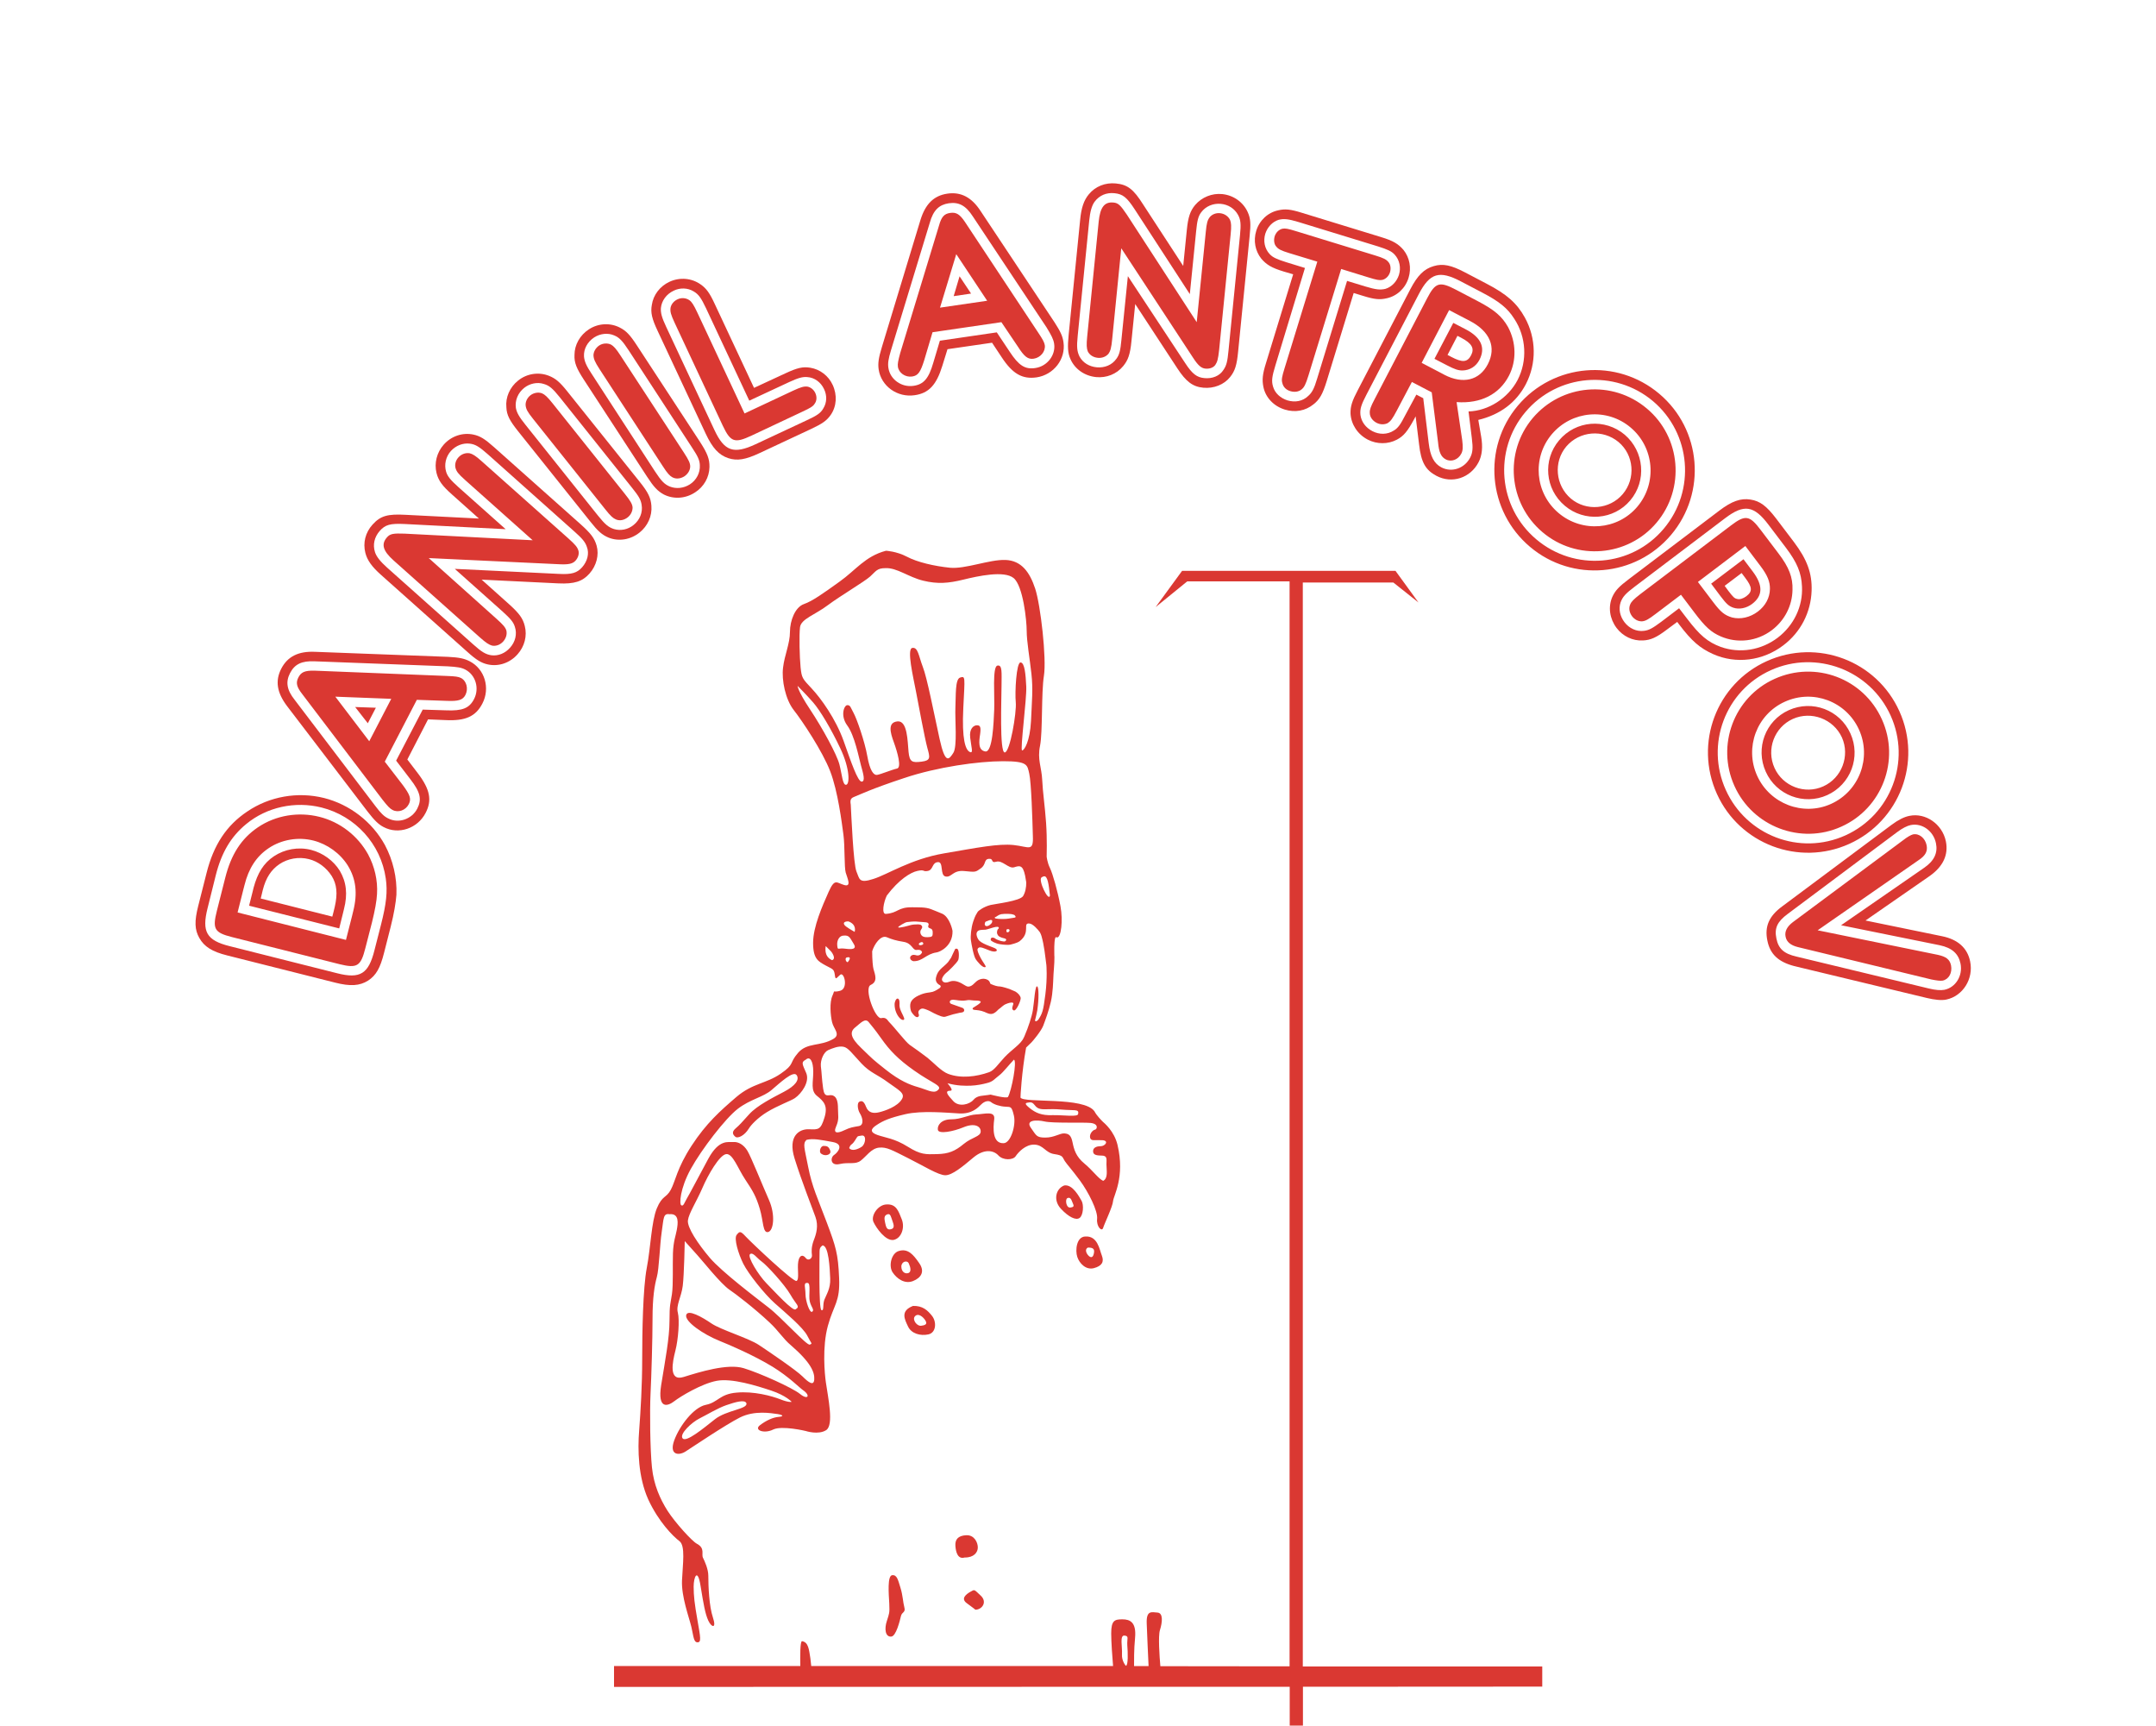 <?xml version="1.0" encoding="utf-8"?>
<!-- Generator: Adobe Illustrator 26.0.2, SVG Export Plug-In . SVG Version: 6.00 Build 0)  -->
<svg version="1.1" id="Layer_1" xmlns="http://www.w3.org/2000/svg" xmlns:xlink="http://www.w3.org/1999/xlink" x="0px" y="0px"
	 viewBox="0 0 1500 1200.5" style="enable-background:new 0 0 1500 1200.5;" xml:space="preserve">
<style type="text/css">
	.st0{fill:#DA3832;}
</style>
<g>
	<path class="st0" d="M573,797.1c-2.3,0-3.5,4.6-1.5,5.5c2.6,2,7.2,0.6,6.1-2.3S575.3,797.1,573,797.1z"/>
	<path class="st0" d="M645.9,928.2c5.5-1.2,5.8-8.7,2.6-12.8s-6.7-7.2-13.3-7c-9,3.5-5.8,9.3-3.5,14.2
		C634,927.7,640.4,929.4,645.9,928.2z M636.4,915.8c1.7-2.3,4.6-0.9,6.7,1.7c2,2.6,2,4.1-1.7,4.6C638.1,923,634.6,918.1,636.4,915.8
		z"/>
	<path class="st0" d="M635.2,891.1c5.8-2.3,8.4-6.7,4.3-12.5c-4-5.8-7.8-10.4-14.2-8.4c-5.2,1.5-7.2,10.4-4.3,14.8
		S629.4,893.4,635.2,891.1z M632.3,878.9c1.2,2.6,2,6.1-0.6,6.7c-2.3,0.6-4.6-1.2-4.6-4.6C627.1,877.5,631.2,876.3,632.3,878.9z"/>
	<path class="st0" d="M761.1,882.1c5.5-1.5,7.2-4.3,5.5-8.7c-1.7-4.3-2.9-13.9-11.6-13.3c-6.1,0.3-7,9.6-5.5,14.2
		S755.6,883.6,761.1,882.1z M756.9,867.8c3.9,0,4.8,1.1,4.1,4.3s-2.5,2.7-3.9,1.1C755.7,871.7,754.6,868.9,756.9,867.8z"/>
	<path class="st0" d="M752.5,835.3c-1.6-2.7-6.2-11.7-12.1-10.7c-5.9,2.3-7.8,10.3-2.3,16.2s10.5,8.2,13,6.4
		C753.7,845.4,754.1,838.1,752.5,835.3z M745,839.9c-3.2,0.9-4.1-5.5-2.5-6.4s2.7,0.2,3.4,2.3C746.6,837.9,748.2,839.5,745,839.9z"
		/>
	<path class="st0" d="M627.4,848.2c-2.3-5.8-3.8-10.7-10.4-10.4c-6.1,0-11.3,7.8-9.3,12.2c2,4.3,8.4,13.3,13.9,12.5
		C627.1,861.5,629.7,854,627.4,848.2z M619.6,855.1c-2.6,0.6-3.2-1.7-3.8-4.6s-0.9-4.9,1.5-5.8c2.3-0.9,2.6,2,3.5,4.3
		C621.6,851.4,623,854.5,619.6,855.1z"/>
	<path class="st0" d="M777.5,796.4c-2.3-9.6-9.2-15.2-10.3-16.2c-0.7-0.7-4.3-4.3-5.7-7.1c-7.1-10.4-49-5.6-51.5-9.6
		c-0.1-0.1,0.8-17.6,3.9-34.8c1.2-1.2,2.5-2.4,3.7-3.6c0.7-0.6,6.8-7.9,8.2-11.6c1.4-3.7,3.8-10.1,5.3-16.6s1.6-14.5,1.7-15.8
		c0.1-4.7,0.9-10.7,0.8-15.5c-0.1,0.2-0.1-6-0.1-6s0-8.4,1.3-7.7c0.2,0.1,0.5,0.2,0.7,0.2c2.7,0,4.2-11.5,2.3-21.8
		s-5.4-22.6-7.3-26.5c-1.9-3.8-2.3-8-2.3-8s0.4-11.9-0.4-23.4c-0.8-11.5-2.3-21.1-2.7-29.9s-3.5-14.2-1.5-23.8
		c1.9-9.6,0.8-36.8,2.7-48.7c1.9-11.9-2.3-49.1-6.1-60.6s-9.6-19.5-20.7-19.9c-11.1-0.4-28,6.5-38.7,5.4s-22.6-3.8-29.9-7.7
		c-7.3-3.8-14.5-4.1-14.5-4.1c-14.5,3.8-21,13.5-32.3,21.5c-11.3,8.1-18.8,13.5-24.8,15.6s-9.7,11.3-9.7,19.4s-3.8,16.1-4.8,24.8
		c-1.1,8.6,1.6,22.1,7.5,29.6s19.9,28.5,25.3,42.5s8.1,36,9.2,44.1s0.5,22.6,1.6,26.4c1.1,3.8,4.3,10.2-1.1,8.6
		c-5.4-1.6-6.5-4.8-10.8,4.8c-4.3,9.7-10.8,24.2-10.8,35.5s3.8,12.9,8.6,15.6c4.8,2.7,5.9,2.2,6.5,6.5c0.5,4.3,1.1,2.2,3.8,0
		s5.8,9.6-0.1,11.2c-5.9,1.6-3.2-1.5-5.3,3.3c-2.2,4.8-1.4,13.7-0.3,18.5c1.1,4.8,6.1,8.5,1,11.6c-9.3,5.5-18.2,2.3-24.7,9.8
		s-1.9,7.5-12.1,14.5c-10.2,7-19.4,6.5-30.7,16.1c-11.3,9.7-21,18.3-31.2,33.9c-10.2,15.6-11.3,24.8-14.5,30.7s-5.9,3.8-9.7,12.9
		c-3.8,9.2-4.3,27.4-7,41.4s-3.2,45.2-3.2,63.5s-1.1,36-2.1,49.5c-1.1,13.5-0.7,32.5,6.3,48.1c7.2,15.6,17.4,25.8,21.7,29
		c4.3,3.2,2.3,16,1.8,27.3s4.8,25.3,6.5,32.3c1.6,7,1.6,10.8,4.3,10.8c2.7,0,2.1-3.2,0-15.1s-2.7-17.2-2.7-23.7s2.7-13.4,4.8-0.5
		c2.1,12.9,3.2,19.4,5.4,24.2c2.2,4.8,5.9,5.9,3.2-2.2c-2.6-7.7-3.2-21.3-3.2-29.1c0-4.5-2.5-10-3.7-12.4c-1.3-2.6,1.7-6.6-4.3-9.8
		c-3.4-1.8-15-14.6-20.3-22.8c-5.2-8.2-9.6-17.9-10.9-30.2c-1.3-12.4-1.6-39.3-1-51.2s1.4-38,1.4-52.5s1.4-23,3-28.8s2-22,3.4-31.5
		s1-12.9,5.4-12.2c7.1-0.7,5.8,6.8,5.1,10.8c-0.7,4.1-2.4,7.8-2.7,16.3s0.3,21.7-0.7,28.5s-1.7,6.8-1.7,18.6s-3,27.4-5.8,44.7
		c-2.7,17.3,4.7,14.6,9.1,11.2c4.4-3.4,19-12.2,29.5-14.2s27.8,3.4,38,6.8c10.2,3.4,14.2,7.8,14.2,7.8s-1.7,0.7-7.8-1.7
		s-18.6-5.8-30.5-4.7c-11.9,1-12.9,6.8-21.4,8.5s-18.3,14.6-22,24.7c-3.7,10.2,3,10.8,7.8,7.8c4.7-3,27.8-18.6,37.9-23.7
		c10.2-5.1,21.7-3,26.1-2.4c4.4,0.7,4.4,1.7,0.7,2s-8.5,2.4-12.9,5.8c-4.4,3.4,3,6.1,9.2,3c6.1-3,22.7,1,22.7,1s8.7,2.9,14.2-0.6
		s1.3-22.7-0.2-33.2c-0.8-5.5-2.7-24.5,1.4-39.4c4.1-14.9,8.6-16.5,7.8-33.4c-0.7-16.8-2.3-21.7-8.6-38.5s-10.2-24.6-12.9-38.5
		c-2.7-13.8-3.9-16.2-1.2-18.9c4.5-1.2,10.2,0,18.3,1.5s3.6,7.2,0.9,9c-2.7,1.8-2.7,7.8,3.9,6.3c6.6-1.5,10.8,0.6,14.7-2.4
		s7.2-8.4,12.6-9c5.4-0.6,9.3,1.8,20.1,7.2s21.3,12,26.1,12s12-6,19.5-12.3s14.1-5.1,17.4-1.5c3.3,3.6,10.2,3.3,12,0.6
		s6.9-8.4,13.2-8.1s7.5,5.7,13.8,6.6c6.3,0.9,5.4,2.1,7.2,4.8s4.5,5.4,10.5,13.5s12.6,21.3,12,26.7s3.3,9.3,4.2,6.3
		s6.6-14.7,6.9-18.6C774.7,831.7,782.8,818.9,777.5,796.4z M578.9,667.9c0,0-2.9-1.1-4-4s-0.4-5.8-0.4-5.8l3.6,3.6
		C578.2,661.7,582.2,666.8,578.9,667.9z M497.3,987.3c-8.1,6.4-20,16.3-22.4,13.2c-2.4-3,6.4-11.2,11.9-13.9
		c5.4-2.7,12.5-7.1,18.6-9.2c6.1-2.1,12.9-4.1,13.9-1.3C520.4,980.2,505.5,980.8,497.3,987.3z M724.7,610.3c0.5-0.4,1-0.6,1.5-0.7
		c2.7-0.8,3.5,6.1,4.2,12.7c0,0.2,0,0.3,0.1,0.5C729.8,628.1,721.9,611.9,724.7,610.3z M705.2,587.8c-10.6-1.1-25.1,1.8-48.4,5.8
		c-23.3,4-39,14.6-49.2,17.8c-10.2,3.3-9.5,0-11.7-5.1s-3.6-39.7-4-46.6c-0.7-4,0.4-4.7,3.3-5.8c2.9-1.1,10.9-5.1,33.9-12.7
		c22.9-7.7,51.7-11.7,68.8-11.7s16.8,2.5,18.2,8.7s2.2,32,2.5,43.3C719.1,592.9,715.8,588.9,705.2,587.8z M604.4,711
		c2.5,3.2,3.3,3.7,8.9,11.6c5.6,7.9,11.4,14.1,22.6,22c13.5,9.6,20.8,10.7,16.1,14.1c-2.8,2-7.6-0.9-13.3-2.5s-12.7-4.4-22.4-12.1
		c-9.7-7.7-8.5-6.8-17.1-15.1c-7.5-7.2-8.3-11.2-4-14.5C598.5,711.9,601.9,707.8,604.4,711z M588.7,545.9c-2.5,0.4-2.9-7.3-4.7-14.2
		s-11.7-25.1-20.4-38.2s-8.7-16.4-8.7-16.4s6.2,6.2,10.9,11.6s12.4,18.2,18.9,32C591.3,534.6,591.3,545.5,588.7,545.9z M586.9,515.3
		c-5.5-15.3-15.7-29.5-22.2-36.4s-6.9-7.3-7.7-14.6c-0.7-7.3-1.1-22.2-0.4-28c0.7-5.8,10.6-8.7,19.3-15.3c8.7-6.5,25.5-16.4,29.5-20
		s4.7-5.8,10.6-5.8c8-0.4,16,6.2,26.2,8.7s17.8,1.8,28-0.7s28.4-6.5,35-1.1s9.1,29.5,9.1,36.8s2.1,18.9,3.3,29.9
		c1.2,10.9,0.3,18.6-0.3,32.7c-0.7,14.1-4.7,20.6-6.2,20.5c-1.5-0.2,3.3-36,2.9-44.4c-0.4-8.4-1.1-16.8-4-16.8s-4,20.8-3.3,27.7
		c0.7,6.9-4,34.9-7.7,34.9s-2.2-37.9-2.2-46.6s0.7-14.6-2.9-13.8c-3.6,0.7-1.8,21.5-2.2,30.6s-1.1,29.9-6.2,29.1s-4.4-6.9-3.6-12
		c0.7-5.1,0-6.2-2.2-6.2s-5.5,2.2-4.7,8.7c0.7,6.5,2.5,11.3-0.4,9.8s-5.5-8.7-4.4-30.6s1.5-22.2-2.2-21.1
		c-3.6,1.1-2.9,12.8-3.3,20.8c-0.4,8,1.5,27.3-1.5,31.7c-2.9,4.4-5.5,8.4-9.5-9.8s-8.7-42.6-11.7-50.2c-2.9-7.6-3.3-13.8-7.3-13.1
		s0.7,20.4,2.5,29.9s6.2,33.1,8,39.7c1.8,6.5,2.5,8.7-4,9.5s-8.4,0.4-9.1-6.9c-0.7-7.3-0.7-21.8-7.7-21.1c-6.9,0.7-5.1,7.6-2.5,14.6
		c2.5,6.9,5.5,17.5,2.2,18.2s-11.3,4-13.8,4.4s-5.1-2.9-6.9-13.1s-7.3-25.9-9.5-29.9s-2.2-5.5-4.4-5.5s-5.1,7.3,0,14.2
		s8,22.2,9.5,27.7s3.3,11.3,0.4,11.3C596.7,543.4,592.3,530.6,586.9,515.3z M590.2,640.9c6.2,2.2,4.4,7.3,4.4,7.3s-3.3-1.8-5.8-3.6
		C586.2,642.7,586.5,640.9,590.2,640.9z M582.5,657.7c-0.4-3.6,1.5-6.9,4.4-6.9c4-0.4,4.4,1.5,6.9,5.5c2.6,3.9-0.7,4.3-5.8,3.6
		C582.9,659.2,582.9,661.4,582.5,657.7z M589.8,669.3c-1.3,0-2.2-2.9-0.7-3.3C590.6,665.6,592.7,665.7,589.8,669.3z M566.5,959.5
		c-0.3,4.7-3.7,2.4-8.1-2c-4.4-4.4-23.4-17.3-30.5-22S501.5,925,495,920.6c-6.4-4.4-16.6-10.2-17.6-5.8s11.5,13.2,23.4,18
		c6.3,2.5,23.8,10,36.7,17.9c11.4,7,18.7,14.6,21.2,16.3c5.4,3.7,3.4,7.1-2,2.7c-5.4-4.4-28.1-14.6-39.3-18s-30.8,2.7-41.7,6.1
		c-10.8,3.4-7.8-10.5-5.8-18.3s3-21.3,1.7-26.4c-1.4-5.1,2.4-10.8,3.4-18.6s1.4-31.2,1.4-31.2s5.4,6.1,8.8,9.8s16.3,20,22.4,24.1
		c3.8,2.5,17.4,12.9,27.9,22.8c6.3,5.9,9.4,11.3,14.8,15.8C564.4,948,566.8,954.7,566.5,959.5z M563.4,905.3c1,4.1,3.4,5.8,1.7,7.1
		c-1.7,1.4-4.7-7.5-4.7-12.2s-1.7-8.1,1.4-7.8C564.4,892.4,562.4,901.2,563.4,905.3z M570.2,870.4c0-3.4,2-3.7,2-4.1
		c4.4,0,5.1,15.9,5.4,23c0.3,7.1-2.7,11.2-4.1,14.9c-1.3,3.7,0,7.8-2,7.1C569.5,910.7,570.2,873.8,570.2,870.4z M573.6,777.4
		c-2.6,8.4-4,8.4-10.7,8.1c-6.7-0.3-15,4.6-10.1,20.3s12.2,34.2,14.5,40.6c2.3,6.4,0.6,11.9-1.2,16.5c-1.7,4.6-1.5,7.8-1.2,10.2
		c0.3,2.3-2.6,4.3-4.3,2s-4.3-2.6-5.2,2.3s0.9,12.5-1.2,13.6c-2,1.2-31.5-26.7-35.3-30.8s-4.3-3.8-6.4-1.2c-2,2.6,1.2,13.1,4.6,20
		c3.5,7,14.8,21.2,22,27.6c7.2,6.4,19.7,16.8,22.6,22.6s3.8,5.2,1.7,6.1c-2,0.9-19.7-18.9-28.7-25.8c-9-7-32.4-24.7-40.8-34.5
		c-8.4-9.9-15.9-21.2-15.3-26.1c0.6-4.9,6.1-13.3,10.1-22.6s11.9-22.9,16.5-23.5s8.1,9.9,13.3,17.7s7.5,11.6,10.1,20.3
		s2,17.1,5.8,16.2c3.8-0.9,5.2-11.9,0.6-22.3s-12.4-29.9-15-34.2s-6.4-6.4-9.8-6.1s-9.8-2.3-17.4,11.6c-7.5,13.9-13.3,25-15,27.8
		c-1.7,2.9-2.3,5.5-3.8,4.6c-1.5-0.7-0.9-11.7,6.6-25.3s24-35.1,32.7-41.8s17.7-8.1,23.5-13.1c5.8-4.9,15-13.6,17.4-10.4
		c2.3,3.2-0.9,7.5-8.7,11.6s-18.8,9.6-24.3,15.7c-5.5,6.1-6.4,7.2-9.5,9.9s-1.5,4.6,0,5.8s6.1-0.6,9.3-5.8
		c1.4-2.4,6.1-7.4,12.4-11.3c7.6-4.7,17.2-8.1,19.7-9.9c4.6-3.2,10.4-11.3,7.8-17.4c-2.6-6.1-3.8-7.5-0.3-9.3
		c2.9-2.6,5.2,0.9,5.2,8.4s-2,13.1,2.6,16.8S576.2,769,573.6,777.4z M553.6,910.7c-1.7,2-14.6-12.2-20.3-18s-13.5-18.6-11.5-20.3
		s4.7,2.7,8.1,5.1s15.9,15.9,20,23C553.9,907.6,557,908.7,553.6,910.7z M599.5,797.7c-2.7,1.8-6.9,3.3-8.7,0.9
		c1.2-3.3,1.5-1.5,3.9-5.1s1.2-3,4.8-3.6C603.1,789.3,602.2,795.9,599.5,797.7z M602.5,769.8c-1.6-4.2-3.1-4.2-4.7-3.4
		c-1.5,0.8-1.3,5.2,0.5,8.1s3.1,8.1-0.8,8.8s-5.7,0.8-10.1,2.9c-4.4,2.1-8,2.6-5.7-2.6c2.3-5.2,1.3-7.8,1.3-12.5s-0.8-8.1-3.6-9.1
		s-5.7,2.3-6.7-4.7s-1-11.2-1.6-15.6c-0.4-4.5,2.1-10,5.2-11.3s7-2.9,10.4-2.3c3.4,0.5,6.3,4.9,12.6,11.6
		c6.3,6.7,10.9,7.5,18.8,13.4c6.8,5,12.1,7.3,9.3,11.6c-3,5-11.6,8-15.8,9S604.1,774,602.5,769.8z M698.2,795.2
		c-7.8,0.3-7.3-10.4-6.5-16.6c0.8-6.2-6.7-3.6-12.5-3.4c-5.7,0.3-10.4,3.4-17.4,3.4s-9.8,4.2-9.3,7.3s10.4,1.3,17.9-1.8
		s11.9-0.8,11.9,2.9s-6,3.9-11.9,8.8s-10.4,6.8-18.4,7s-11.4,0.5-20.5-5.2s-15.6-6.2-21-8.1s-4.9-4.2-0.5-7c4.4-2.9,8.8-4.9,20-7.5
		s28.5-1,37.3-0.5s13-3.9,15.3-6.2s5.2-3.1,7-1.6s6,2.9,9.8,3.1c3.9,0.3,4.4-0.5,6,6.2C707,782.7,703.2,795.2,698.2,795.2z
		 M701.3,763c-0.8,1.4-12.1-1.6-12.1-1.6c-5.4,1-9.1,0.3-11.9,3.6s-10.1,5.2-14,1s-6.5-7.3-2.1-7.3c1.9,0,0.5-2.3-2-5.2
		c7,1.9,12.2,1.8,16.2,1.7c4.5-0.2,8.5-1.1,10.8-1.7c4.9-1.1,5.5-2.9,9.5-5.9c2.1-1.6,7.1-7.8,8.9-9.6c0.3-0.3,0.5-0.6,0.8-0.9
		C707.8,737.9,703.7,759,701.3,763z M699,735.3c-4.5,4.8-7.2,9.2-10.8,10.5c-9,3.2-19.6,4.5-28.5,1.2c-4.7-1.7-10.5-8.1-14.4-11.2
		c-4.1-3.2-8.3-6.1-12.4-9c-2.9-2.1-10-11.5-14.5-16.1c-1.7-2.4-2.8-3-5.3-2.5c-4.2,0.8-12.3-20.8-7.3-23.1s3.1-6.9,1.9-11.1
		c-0.4-1.5-0.9-6.2-0.9-12.3c1.5-5,6-11.4,10.1-9.8c3.6,1.5,6.5,2.4,11.5,3.2c6.2,0.9,6.4,5.8,9.1,5.7c0.3,0,1.7-0.3,2.7,0.1
		c0.8,0.3,1.3,1.1,1.3,1.5c-0.1,0.6-1.3,2.5-3.6,2.2c-0.4,0-0.8-0.3-1.2-0.3c-0.6-0.1-1.2-0.2-1.8,0c-0.5,0.2-1.7,0.6-1.7,2
		s1.7,2.3,2.4,2.3c6.4,0.1,8.6-5,16-6.1c2.3-0.3,11.3-4.4,11.1-14.8c0-0.8-2-9.7-7.1-12.1c-1.7-0.8-7-2.8-7.9-3.2
		c-3.9-1.5-8.5-1.2-12.8-1.3c-10.5-0.2-9.9,4-18.6,4.6c-3.1,0.2-1.6-8.1,0.7-12.8c8.3-11,16.5-16.1,21.3-17.1c5.4-1.2,3.5,0.8,7.3,0
		s2.7-5.8,6.9-6.1c4.2-0.4,1.2,9.2,5.4,10s5-4.6,13-3.8s7.7,0.8,11.5-1.9s2-6.3,5.6-6.6s1,3.2,5.2,2s8.5,5,12.3,3.9
		c3.8-1.2,6.1-1.9,7.7,5.8c0.5,2.6,0.7,4,0.8,4.7c0,3.5-0.6,6.8-2.2,9.5c-2.2,3.5-19.3,5.4-22.6,6.2c-4.8,1.2-8.5,4-9,4.8
		c-0.9,1.6-1.6,2.2-3.1,6.7s-2,10.5-1.6,13.1c0.4,2.7,1.9,11.4,3.6,13.5c0.7,0.9,3.9,5.2,6,5.2s-1.1-2.6-3.8-8.4
		c-1.5-3.3-1.6-4.2-0.5-5.1c1.1-1,4.4,0.6,6.5,1.4c1.8,0.7,3.8,1.6,5.6,1c0.2-0.1,0.4-0.2,0.5-0.3c0.3-0.4,0-1-0.4-1.3
		c-1.1-1.1-8.3-2.8-11.5-5.6c-1.5-1.3-4.2-7,0.8-7.6c1.1-0.1,2.2-0.2,3.3-0.2c2.1-0.2,9.6-3.6,9.3-1.1c0,0.3-0.8,0.8-0.9,1.2
		c-0.5,1.4-0.6,2.6,0.4,3.9s3.5,1.8,4.3,2s1.8,0.6,1.1,1.6c-0.8,1-1.6,0.5-2.7,0.4c-0.6,0-4.2-1.3-4.5-1.7c-0.6-0.7-3.7-1.8-3.3,1
		c0.1,0.4,3,2.3,6.5,2.8c2.5,0.4,5.8,0.6,7.1,0.3c0.6-0.2,4.6-1,6.5-2.4c8.1-6.3,1.6-12.9,6.9-12.3c2.4,0.3,5.8,4.1,7.2,6.1
		c0.5,0.8,0.8,1.7,1.1,2.6c1.9,6.6,2.5,13.4,3.4,20.2c0-0.1,0.8,8.5-0.7,20.4c-1.5,11.8-2.1,13.3-5,17.7c-0.1,0.1-1.9,1.9-2.2,0.4
		c0.6-2.5,1.2-4.8,1.6-7.1c1.2-8.5,0.9-15,0.2-16.2c-1.7-3.1-2.4,11-3.3,16.2c-0.7,4.3-3.2,12-5.7,17.7c-0.1,0.1-0.1,0.3-0.2,0.5
		c-0.2,0.3-0.3,0.7-0.5,1C710.3,726.3,704,730,699,735.3z M645.8,644.7c0.2,0.9,1.4,1,2.1,1.4c0.7,0.4,0.9,1.2,1,2v1.5
		c0,0.6-0.1,1.2-0.5,1.6c-0.4,0.5-1.1,0.5-1.7,0.6c-1.9,0.2-4.2,0.3-5.5-1.1c-0.9-1-1.2-2.5-0.6-3.7c0.4-0.8,1.1-1.4,1-2.3
		c-0.1-0.7-0.6-1.2-1.3-1.5c-0.6-0.2-1.3-0.2-2-0.2c-1.6,0-3.2,0.1-4.8,0.5c-0.7,0.2-8.2,2.4-8.6,1.5c-0.2-0.5,4.9-3.5,6.1-3.6
		c1.2-0.2,5-0.5,6.2-0.4c2.1,0.2,4.3,0.3,6.4,0.5c0.5,0,1.1,0.1,1.6,0.3s0.9,0.7,0.9,1.2C646.1,643.6,645.6,644.2,645.8,644.7z
		 M642.1,657c-0.9,0.5-2.4,0.8-2.8,0s1.4-1.8,2.2-1.7c0.2,0,0.5,0.3,0.7,0.5C642.5,656.3,642.3,656.7,642.1,657z M699.7,639.2
		c-3.5,0.2-7.1-0.1-7.4-0.5c-0.7-0.7,0.4-0.8,0.7-1c0.3-0.1,1.7-1.4,3.6-1.8c3.1-0.5,7-0.1,7.3,0c0.5,0.1,1.9,0.5,2,0.7
		c0.2,0.2,0.4,0.4,0.5,0.6c0.1,0.2,0.3,0.5,0.2,0.7s-0.4,0.3-0.7,0.4C705.2,638.3,702.4,639,699.7,639.2z M702.4,647.2
		c0,0.6-0.7,1.3-1.4,1.3s-0.8-0.4-0.8-1c0-1,0.1-1.1,1-1.2C701.9,646.3,702.3,646.4,702.4,647.2z M689.4,642.7
		c-0.6,0.5-1.1,1-1.9,1.3c-1,0.4-1.9,0.3-2.3-0.6c-0.2-0.5,0-1.1,0.1-1.6c0.2-0.7,0.8-0.9,1.5-1.1c0.4-0.2,0.9-0.3,1.3-0.5
		c0.4-0.1,0.9-0.3,1.3-0.3c0.2,0,0.5,0.2,0.8,0.2C690.5,641.1,690.2,642,689.4,642.7z M716.4,766.8c3.1-0.3,3.1,2.9,6.2,4.2
		s7,0,15.8,0.8s12.5-0.5,11.7,2.9c0.3,2.6-10.4,0.8-17.9,1c-7.5,0.3-11.7-1.6-15.8-4.9C712.2,767.4,713.3,767.1,716.4,766.8z
		 M767.5,821.4c-3.4-1.6-7-7-13-12c-6-4.9-7.3-9.9-8.3-14.8c-1-4.9-2.6-6-5.7-6.2s-7,2.9-13.2,2.9s-6.2-1.3-10.1-6.8
		s3.9-5.7,9.6-4.4s25.9,0.5,31.9,1c5.9,0.6,4.6,4.5,3.1,4.7c-1.6,0.3-3.9,2.9-3.4,5.5s3.1,1.6,8.3,1.8s2.3,4.2-1,4.2
		s-5.2,1.3-5.2,3.4s1.3,3.1,5.7,3.1s3.6,2.3,3.6,6.2S771.1,819.6,767.5,821.4z"/>
	<path class="st0" d="M906.4,1159.2v-754h63l17.5,13.9l-16-22H822.4L804,422.3l22-17.9h71.2v754.7l-89.9-0.1
		c-0.6-6.8-1.6-21-0.3-25.1c1.7-5.4,2.4-11.9-1.7-12.2c-4.1-0.3-7.8-1.7-7.5,7.4c0.3,7.6,1,24.4,1.3,29.8H789
		c0-3.4-0.1-11.4,0.7-19.6c1-10.8-3.4-12.9-8.8-12.9s-7.8,0.7-7.8,9.8c0,6.2,0.8,16.6,1.3,22.7h-210c-0.1-1.4-0.3-3.2-0.6-5.4
		c-1-6.4-1.4-11.2-5.8-11.9c-1.4,0-1.3,10.8-1.2,17.3H427.2v14.5l470.1-0.1v27h9.2v-27l166.5-0.1v-14L906.4,1159.2z M783.3,1158.7
		c0,0-3-3.1-2.7-8.1c0.3-5.1-1.7-13.2,1.7-12.9c3.4,0.3,1.7,2,2,6.8C784.7,1149.2,785,1158.7,783.3,1158.7z"/>
	<path class="st0" d="M620,1138.4c3.4,0,6.1-11.2,6.8-14.2c0.7-3.1,3.4-2.4,2.4-6.1s-1-8.1-2.7-13.6s-2.4-9.2-5.8-8.8
		s-2.4,12.9-2,19.7c0.3,6.8,0,6.8-1.7,12.2C615.2,1133,615.9,1138.7,620,1138.4z"/>
	<path class="st0" d="M680.3,1076.4c0-3.4-2.4-8.8-8.1-8.5c-5.8,0.3-7.8,3.1-7.5,7.4c0.3,4.4,1.7,9.5,6.4,8.1
		C677.6,1083.5,680.3,1079.8,680.3,1076.4z"/>
	<path class="st0" d="M672.8,1115.3c4.7,3.4,5.8,4.4,5.8,4.4c4.7,0,8.5-5.4,3.7-9.8c-4.7-4.4-4.1-4.4-7.1-2.7
		C672.2,1108.9,668.1,1112,672.8,1115.3z"/>
	<path class="st0" d="M706.4,689.7c-0.2-0.1-3.8-1.6-4.2-1.8c-0.1-0.1-5.3-1.7-6.4-1.7c-2,0-4-0.7-5.9-1.5c-0.3-0.1-0.7-0.3-0.9-0.5
		s-0.2-0.5-0.3-0.8c-0.6-1.7-2.5-2.5-4.3-2.6c-1.6,0-3.2,0.5-4.5,1.4c-1.1,0.8-2,1.9-3.1,2.8c-1.1,0.9-2.5,1.5-3.8,1.2
		c-0.7-0.2-1.3-0.6-2-1c-2.8-1.8-6.1-3.4-9.3-2.7c-1.1,0.3-2.1,0.8-3.2,0.9c-1.1,0.2-2.4-0.2-2.9-1.2c-0.7-1.2,0.3-2.7,1.1-3.8
		c0.4-0.5,0.9-1.1,1.4-1.5c1.3-0.9,8-7.4,8.6-9.2c0.6-1.5,0.8-7.8-1.1-7.8c-0.4,0-0.8-0.1-1.1,0.3c-0.5,0.9-2.7,5.8-2.8,6
		c-0.2,0.2-0.3,0.5-0.5,0.7c-0.5,0.8-1,1.5-1.5,2.2c-2.5,3-6.4,5-7.8,8.7c-0.2,0.6-1.4,3.2-0.5,5c0.9,1.9,2.2,2.2,2.7,2.6
		c1,0.8-0.2,1.9-0.8,2.2c-0.4,0.2-2.4,1.7-4.4,2.3c-2.4,0.7-5.1,0.3-9.9,2.6c-4.8,2.3-5.5,4.7-5.7,6.1s0.1,4.3,0.9,5.4
		c0.8,1.3,3.1,4.4,4.6,3.3c1.6-1.2-1-2.8,0.8-4.7s3.6-0.8,5.3-0.2s3.3,1.6,4.9,2.4c1.6,0.8,3.2,1.5,4.9,2.1c0.8,0.2,1.6,0.5,2.4,0.4
		c0.5,0,1-0.2,1.6-0.4c2.9-1,5.9-1.8,8.9-2.4c1-0.2,2.6-0.1,3.1-1.2c0.5-1-0.4-2.2-1.5-2.4c-0.7-0.2-5-1.7-5.4-1.9
		c-0.7-0.3-1.3-0.4-2-0.7c-0.9-0.3-1.3-1.3-0.8-2.1c0-0.1,0.6-0.8,2.2-0.8c2,0.1,5.3,1,8.6,0.5c1.2-0.2,2.3-0.4,3.4-0.2
		c1.5,0.2,3,0.3,4.5,0.3c0.2,0,2.8,0.1,2.6,1c-0.3,1-3.4,2.8-3.7,3c-0.6,0.4-1.2,0.7-1.7,1.1c-0.2,0.1-0.2,0.5-0.2,0.8
		c0,0.1,0.3,0.2,0.5,0.4c0.5,0.3,3.2,0.2,5.7,0.9c3.1,0.8,4.3,2.2,6.8,2.1c2.5-0.1,4.9-3.2,5.2-3.4c0,0,0,0,0.1,0
		c1.6-1.1,3-2.8,4.9-3.5c1.1-0.5,3.9-1.5,4.9-0.8s-2,4,0.4,5.2c1.9,0.9,5.3-7.4,4.9-8.8C709.6,692.2,708.1,690.7,706.4,689.7z"/>
	<path class="st0" d="M625.8,699.4c0-1.1,0.4-4.8-1.4-4.8c-1.1,0-2,2.6-2,3.7c-0.1,4.3,1.7,7.8,3.4,9.7s3.8,2,3.2,0.1
		C628.5,706.3,625.9,702.6,625.8,699.4z"/>
</g>
<g>
	<path class="st0" d="M267.2,662.8c-2.7,10.7-5.6,15.7-11.1,19.3c-5.9,3.7-12.4,4.1-23,1.4l-75-18.9c-10.5-2.6-16-6.1-19.4-12.1
		c-3.3-5.8-3.5-11.6-0.8-22.3l5.8-22.9c4.9-19.6,13.9-33.2,28.3-42.8c15.4-10.5,35.1-14,53.5-9.4c17.8,4.5,33.4,16.5,42.3,32.7
		c5.6,10.5,8.5,22.8,8,34.6c-0.4,5.5-1.7,13.2-4,22.3L267.2,662.8z M144.4,631.8c-4.1,16.3-0.7,22.3,15.2,26.3l75,18.9
		c16.1,4.1,21.8,0.3,25.9-15.9l4.6-18c3.7-14.5,4.6-23,3.3-32c-3.4-24-21.2-43.5-44.7-49.4c-18.4-4.6-38.1-0.3-52.4,11.5
		c-10.6,8.7-17.2,19.8-21.2,35.7L144.4,631.8z M254.2,659.5c-3.2,12.6-5.7,14.2-17.9,11.2l-75-18.9c-12.2-3.1-13.6-5.7-10.4-18.3
		l5.8-22.9c4.1-16.3,11.2-27.3,22.7-35.1c12.4-8.4,28.2-11,42.9-7.3c14.3,3.6,26.6,13.1,33.8,26.1c4.5,8.4,6.8,18,6.2,27.6
		c-0.2,4.7-1.5,11.6-3.5,19.7L254.2,659.5z M240.7,653.8l4.2-16.5l0.8-3.3c3.2-12.6,2-22.6-3.7-31.9c-5.3-8.5-14.2-14.9-23.9-17.4
		c-10.7-2.7-22.3-0.7-31.2,5.3c-8.5,5.7-13.9,14-16.8,25.7l-0.7,2.7l-4.1,16.3L240.7,653.8z M175.8,620.1l0.6-2.5
		c2.8-10.4,7-17.2,14.2-22c7.4-4.9,16.9-6.7,25.9-4.4c8.1,2.1,15.5,7.4,19.9,14.5c4.6,7.8,5.6,16.3,2.9,26.7l-0.8,3.3l-2.5,10.1
		L173.3,630L175.8,620.1z M231.2,637.6l0.9-3.5l0.8-3.3c2.1-9.2,1.5-15.7-2.2-21.6c-3.7-5.7-9.4-10-15.8-11.6
		c-7-1.8-14.7-0.4-20.5,3.5c-5.7,3.9-9.4,9.4-11.6,18.1l-0.6,2.5l-0.8,3.3L231.2,637.6z"/>
	<path class="st0" d="M283.4,528.3l7.4,9.7c8.4,11.1,9.9,18.7,5.3,27.5c-5.6,10.8-18.8,15.3-29.2,9.8c-3.7-1.9-6.5-4.8-11.1-10.7
		L199.6,491c-6.9-9.2-8.3-17.4-3.9-25.9c4.4-8.5,12-12.2,23.4-11.7l92.6,3.5c7.7,0.4,11.2,1.1,15.1,3.1c10.5,5.4,14.4,18.7,8.8,29.4
		c-4.6,8.9-11.7,12.2-25.6,11.5l-12.2-0.5L283.4,528.3z M310.2,494.1c11.4,0.5,16.3-1.4,19.6-7.8c3.9-7.5,1.1-16.8-6-20.5
		c-2.8-1.5-5.8-1.9-12.3-2.3l-92.6-3.5c-9-0.4-13.9,2-17.1,8.2c-3.1,6-2.4,11.6,3.2,18.6l56.1,73.8c4,5.3,6.1,7.3,9,8.7
		c7.1,3.7,16.4,0.6,20.2-6.8c3.3-6.4,2.2-11.5-4.9-20.6l-9.8-12.8l18.5-35.5L310.2,494.1z M267.7,529.8l12.4,16.1
		c5.2,7,6.2,9.8,4.3,13.5c-2.2,4.3-7.4,6.1-11.3,4c-1.8-0.9-3.4-2.6-6.8-6.9l-56.1-73.8c-3.9-5-4.5-7.8-2.6-11.5s4.5-4.8,11-4.7
		l92.5,3.7c5.5,0.2,7.9,0.5,9.6,1.4c3.9,2,5.3,7.5,3.1,11.8c-1.8,3.5-4.8,4.5-13.4,4.1l-20.4-0.7L267.7,529.8z M272.2,486.1
		l-38.9-1.5l23.6,31L272.2,486.1z M247.1,491.8l14.4,0.5l-5.6,10.8L247.1,491.8z"/>
	<path class="st0" d="M354.3,420.4c7,6.3,9.5,9.8,10.8,15c1.8,7-0.2,14.3-5,19.7c-5.3,6-13.1,8.7-20.6,7.1c-4.7-1-8.3-3.3-14.5-8.9
		l-60-53.5c-6.3-5.6-9.5-10.1-10.8-15.2c-1.8-7,0-14.2,5-19.7c5.5-6.1,10.5-7.5,23-6.8l51,2.6L314.5,344c-6.9-6.1-9.5-9.8-10.8-15
		c-1.7-6.8,0.2-14.3,5-19.7c5.3-6,13.2-8.6,20.7-7c4.7,1,8,3.1,14.4,8.8l60.2,53.6c7,6.3,9.6,9.6,11.1,14.9c1.8,6.4-0.1,13.9-5,19.4
		s-10.5,7.3-21.6,6.8l-53.4-2.6L354.3,420.4z M388.8,399.2c9,0.5,12.7-0.7,16.2-4.6c3.7-4.2,5.1-9.6,3.3-14.2
		c-1.2-3.5-3.2-5.8-8.7-10.7L339.4,316c-6-5.3-8.6-6.9-12.5-7.4c-4.8-0.6-9.7,1.3-13.2,5.1c-3.6,4-4.8,9.6-3.3,14.5
		c1,3.3,3.2,5.8,8.5,10.6l32.9,29.3l-70.2-3.6c-10.2-0.5-13.6,0.5-17.4,4.8c-3.7,4.2-5,9.5-3.3,14.8c1,3.1,3.8,6.6,8.4,10.7l60,53.5
		c5.8,5.2,8.6,6.9,12.6,7.5c4.8,0.6,9.6-1.4,13-5.3c3.6-4,5-9.5,3.3-14.5c-1-3.3-3-5.6-8.5-10.6l-33.3-29.7L388.8,399.2z
		 M345.4,430.4c4.8,4.3,6.2,6,6.9,8.2c0.6,2.7-0.3,5.4-2.1,7.5c-2.1,2.4-5,3.5-7.8,3c-2.2-0.6-4.2-1.9-8.5-5.7l-60-53.5
		c-7.5-6.7-8.9-11.4-4.6-16.2c2.1-2.4,4.4-2.8,12.2-2.5l89.1,4.6l-47-41.9c-4.8-4.3-6-5.9-6.7-8.4c-0.6-2.4,0.1-5.2,2-7.3
		c2.1-2.4,5.2-3.4,7.9-2.9c2,0.5,4.1,1.7,8.4,5.6l60.2,53.6c4.9,4.4,6.2,6,7,8.4c0.7,2.2-0.1,5-2,7.1s-4.7,2.8-11,2.5l-91.1-4.3
		L345.4,430.4z"/>
	<path class="st0" d="M445.1,335.2c5.9,7.3,7.7,11.2,8.1,16.6c0.6,7.2-2.6,14.1-8.2,18.6c-6.2,5-14.4,6.4-21.5,3.6
		c-4.6-1.9-7.5-4.5-12.8-11.2l-50.3-62.9c-5.7-7.2-7.9-11.1-8.1-16.6c-0.7-6.9,2.4-14,8.2-18.6c6.1-4.9,14.3-6.1,21.4-3.3
		c4.5,1.8,7.5,4.2,12.9,11L445.1,335.2z M415.9,358.5c5,6.2,7.3,8.2,11.2,9.5c4.7,1.4,9.8,0.4,13.8-2.9c4.2-3.4,6.4-8.7,5.5-13.9
		c-0.5-3.5-2-6.1-6.6-11.8l-50.3-63c-5-6.2-7.3-8.2-11.1-9.3c-4.5-1.5-9.8-0.4-13.7,2.7c-4.4,3.5-6.5,8.8-5.8,13.9
		c0.6,3.3,2.2,6.2,6.7,11.8L415.9,358.5z M434.7,343.5c4,5,5.1,7,5.4,9.3c0.1,2.7-1.2,5.3-3.3,7c-2.5,2-5.6,2.7-8.3,1.5
		c-1.9-0.8-3.6-2.2-7.3-6.9l-50.3-63c-4-5-4.9-6.8-5.2-9.4c-0.2-2.4,1-5.2,3.3-7s5.5-2.4,8.1-1.4c1.9,0.8,3.7,2.4,7.3,6.9
		L434.7,343.5z"/>
	<path class="st0" d="M487.1,307.5c5.1,7.9,6.6,11.9,6.5,17.3c-0.1,7.2-3.9,13.8-10,17.7c-6.7,4.4-14.9,4.9-21.7,1.5
		c-4.4-2.4-7-5.2-11.7-12.4l-44-67.5c-5-7.7-6.8-11.8-6.5-17.3c0-6.9,3.8-13.7,10-17.7c6.5-4.3,14.9-4.7,21.6-1.2
		c4.3,2.2,7,5,11.7,12.2L487.1,307.5z M455.7,327.9c4.4,6.7,6.5,8.9,10.2,10.5c4.5,1.8,9.7,1.3,14.1-1.5c4.5-2.9,7.2-8,6.9-13.3
		c-0.1-3.5-1.4-6.2-5.5-12.4l-44-67.5c-4.4-6.7-6.5-8.9-10.1-10.4c-4.4-1.9-9.7-1.3-13.9,1.4c-4.7,3.1-7.4,8.1-7.1,13.2
		c0.3,3.4,1.5,6.4,5.5,12.4L455.7,327.9z M475.8,314.8c3.5,5.4,4.4,7.4,4.4,9.8c-0.1,2.7-1.7,5.1-4,6.7c-2.7,1.7-5.8,2.1-8.4,0.7
		c-1.8-1-3.4-2.6-6.6-7.6l-44-67.5c-3.5-5.4-4.2-7.3-4.3-9.9c0.1-2.4,1.5-5,4-6.7c2.5-1.6,5.7-1.8,8.2-0.6c1.8,1,3.5,2.8,6.6,7.6
		L475.8,314.8z"/>
	<path class="st0" d="M546.4,259.7c8.2-3.8,12.1-4.8,17.4-3.9c6.7,1.1,12.6,5.6,15.5,11.9c3.3,7.1,2.8,15-1.4,21
		c-2.8,4-6,6.1-13.4,9.6l-35.9,16.8c-10,4.7-15.7,5.6-21.9,3.6c-6.6-2.2-11-7-15.7-17l-33.5-71.6c-3.9-8.3-5-12.7-4-18
		c1-6.9,5.6-13,12.3-16.1c7.1-3.3,15.4-2.6,21.6,1.8c4,2.8,6.3,5.9,9.9,13.7l27.3,58.3L546.4,259.7z M491.2,214.4
		c-3.4-7.2-5.2-9.7-8.6-11.7c-4.1-2.5-9.4-2.7-13.9-0.5c-5.1,2.4-8.4,7-8.9,12.1c-0.2,3.4,0.6,6.5,3.7,13.1L497,299
		c7,15,13.5,17.1,28.7,10l35.9-16.8c6.9-3.2,9.4-4.9,11.2-8.1c2.5-4,2.7-9,0.5-13.5c-2.2-4.7-6.6-8-11.6-8.3
		c-3.2-0.3-6.2,0.5-12.5,3.4l-27.9,13L491.2,214.4z M551.9,271.7c5.4-2.5,7.4-3,9.7-2.8c2.4,0.4,4.5,2.1,5.6,4.4
		c1.3,2.7,1.1,5.7-0.6,7.8c-1,1.6-2.9,2.7-8,5.1L522.9,303c-11.8,5.5-14.6,4.6-20-6.8l-33.5-71.6c-2.7-5.8-3.2-7.8-2.9-10.4
		c0.4-2.4,2.2-4.8,4.9-6c2.7-1.3,5.9-1,8.2,0.6c1.7,1.2,3,3.2,5.5,8.5l32.9,70.3L551.9,271.7z"/>
	<path class="st0" d="M659.2,242.9l-3.6,11.6c-4.1,13.3-9.4,19-19.2,20.4c-12.1,1.8-23.4-6.3-25.1-18c-0.6-4.2,0-8.1,2.2-15.3
		l26.9-88.6c3.4-11,9.2-16.9,18.7-18.3c9.5-1.4,17,2.6,23.2,12.2l51.3,77.2c4.2,6.5,5.7,9.7,6.3,14c1.7,11.7-6.8,22.6-18.7,24.4
		c-9.9,1.4-16.7-2.4-24.3-14l-6.7-10.1L659.2,242.9z M702.5,244.7c6.3,9.6,10.7,12.4,17.8,11.3c8.3-1.2,14.3-9,13.1-16.9
		c-0.5-3.2-1.9-5.8-5.3-11.4l-51.3-77.2c-4.9-7.6-9.8-10.1-16.7-9.1c-6.7,1-10.8,4.8-13.2,13.5l-27,88.7c-1.9,6.3-2.3,9.2-1.8,12.4
		c1.2,7.9,9.1,13.6,17.4,12.4c7.1-1,10.6-5,13.8-16l4.6-15.4l39.6-5.8L702.5,244.7z M648.8,231.1l-5.8,19.5
		c-2.6,8.3-4.3,10.7-8.4,11.3c-4.7,0.7-9.3-2.5-9.9-6.8c-0.3-2,0.2-4.3,1.6-9.5l27-88.7c1.7-6.1,3.6-8.2,7.8-8.8s6.6,0.9,10.2,6.2
		l51.1,77.2c3.1,4.6,4.2,6.7,4.5,8.6c0.6,4.4-3,8.7-7.7,9.4c-4,0.6-6.5-1.3-11.1-8.5l-11.4-16.9L648.8,231.1z M686.8,209.2
		l-21.5-32.4L654,214L686.8,209.2z M667.6,192.2l8,12l-12.1,1.8L667.6,192.2z"/>
	<path class="st0" d="M787.2,237.2c-0.9,9.4-2.4,13.4-5.8,17.5c-4.6,5.6-11.7,8.3-18.8,7.6c-8-0.8-14.7-5.5-17.8-12.4
		c-2-4.4-2.1-8.7-1.3-17l8-80c0.8-8.4,2.6-13.6,6-17.7c4.6-5.6,11.5-8.3,18.8-7.6c8.2,0.8,12.3,4,19,14.6l27.9,42.8l2.5-24.9
		c0.9-9.2,2.4-13.4,5.8-17.5c4.6-5.4,11.7-8.3,18.8-7.6c8,0.8,14.7,5.7,17.8,12.6c2,4.4,2.2,8.3,1.3,16.8l-8,80.2
		c-0.9,9.4-2.2,13.5-5.6,17.7c-4.1,5.2-11.3,8.1-18.6,7.4c-7.4-0.7-12-4.2-18.1-13.5l-29.3-44.7L787.2,237.2z M824.6,252.6
		c4.9,7.5,8.1,9.9,13.2,10.4c5.6,0.6,10.8-1.5,13.4-5.7c2.1-3,2.8-5.9,3.5-13.3l8-80.2c0.8-8,0.5-11-1.4-14.4
		c-2.4-4.3-6.7-7.1-11.9-7.6c-5.4-0.5-10.6,1.7-13.7,5.9c-2.1,2.8-2.8,5.9-3.5,13.1l-4.4,43.8l-38.3-58.9
		c-5.6-8.6-8.4-10.7-14.1-11.3c-5.6-0.6-10.6,1.5-13.9,6c-1.9,2.6-3.1,6.9-3.7,13.1l-8,80c-0.8,7.8-0.5,11,1.3,14.6
		c2.4,4.3,6.7,6.9,11.9,7.4c5.4,0.5,10.6-1.5,13.7-5.9c2.1-2.8,2.8-5.8,3.5-13.1l4.5-44.4L824.6,252.6z M773.8,235.8
		c-0.6,6.4-1.3,8.5-2.7,10.4c-1.8,2-4.5,3-7.3,2.7c-3.2-0.3-5.8-2-7-4.5c-0.8-2.1-1-4.5-0.4-10.3l8-80c1-9.9,4-13.9,10.4-13.2
		c3.2,0.3,4.8,1.9,9.2,8.4l48.6,74.8l6.3-62.7c0.6-6.4,1.2-8.3,2.8-10.4c1.6-1.9,4.3-3,7.1-2.7c3.2,0.3,5.8,2.2,7,4.7
		c0.8,1.9,1,4.3,0.4,10.1l-8,80.2c-0.7,6.6-1.3,8.5-2.7,10.6c-1.4,1.9-4.1,2.8-6.9,2.5c-2.8-0.3-5-2.1-8.5-7.5l-50-76.2L773.8,235.8
		z"/>
	<path class="st0" d="M893.2,188.9c-8.6-2.6-12.1-4.8-15.7-9c-4.2-5.3-5.6-12.4-3.5-19.3c2.2-7.3,8.1-12.8,15.3-14.3
		c4.7-1.1,8.4-0.8,16.4,1.7l55.1,16.9c8.6,2.6,12.1,4.8,15.7,9c4.2,5.3,5.6,12.4,3.5,19.3c-2.2,7.3-8.1,12.8-15.3,14.3
		c-4.7,1.1-8.4,0.8-16.4-1.7l-6.5-2L923,265.2c-2.8,9-4.9,12.7-9.1,16c-5.6,4.6-12.9,5.9-20,3.7c-7.6-2.3-13.4-8.3-14.9-15.7
		c-1-4.9-0.7-8.8,1.9-17l18.8-61.4L893.2,188.9z M887.3,254.3c-2.3,7.6-2.8,10.6-1.6,14.6c1.3,4.6,5.1,8,10,9.6
		c5.4,1.6,10.7,0.6,14.5-3.1c2.6-2.3,4.1-5,6.2-12.1l20.8-67.9l12.8,3.9c7.3,2.2,10.3,2.5,14,1.6c4.4-1.4,7.8-5.1,9.3-9.7
		c1.5-5,0.5-10.3-3-14.1c-2.2-2.4-5-3.6-11.6-5.7l-55.1-16.9c-7.3-2.2-10.3-2.5-14-1.6c-4.4,1.4-7.8,5.1-9.3,9.7
		c-1.5,5-0.5,10.3,3,14.1c2.2,2.4,5,3.6,11.6,5.7l13,4L887.3,254.3z M897.1,176.1c-5.9-1.8-7.7-2.8-9.1-4.5
		c-1.6-1.7-1.9-4.6-1.2-7.1c0.8-2.7,2.9-4.8,5.4-5.4c2-0.4,4,0,9.5,1.7l55.1,16.9c5.9,1.8,7.7,2.8,9.1,4.5c1.6,1.7,1.9,4.6,1.2,7.1
		c-0.8,2.7-2.9,4.8-5.4,5.4c-2,0.4-4,0-9.5-1.7l-19.1-5.9l-22.8,74.2c-1.9,6.1-2.9,8.1-4.8,9.6c-2,1.7-5,2-7.7,1.2
		c-3.1-0.9-5.1-3-5.7-5.9c-0.6-2.1-0.2-4.2,1.6-10l22.8-74.2L897.1,176.1z"/>
	<path class="st0" d="M1030.5,303.7c1.2,7.2,0.7,13-1.8,17.8c-5.7,11-18.5,15.2-29.3,9.5c-7.6-4-10.7-9.4-12.1-21.9l-2.4-19.5
		l-1.1,2.1c-4.6,8.4-7.2,11.6-11.9,14.1c-6.2,3.3-13.9,3.3-20.3,0c-7.1-3.7-11.6-10.6-12-18.2c-0.1-5,1.1-8.7,5.1-16.3l36.5-70.1
		c5-9.6,9.6-14.2,16.3-16.1c6.4-1.9,12.1-0.7,21.8,4.4l14.7,7.7c14.4,7.5,21.3,13.6,26.9,23.7c8,14.5,8.2,31.8,0.7,46.3
		c-6.7,12.8-17.8,21.2-33.1,24.9L1030.5,303.7z M1055.8,264.4c7-13.5,6.1-30-2.3-42.7c-4.7-7.4-10.4-12-22.5-18.3l-14.7-7.7
		c-14.9-7.8-21.5-5.8-29.1,8.7l-36.5,70.1c-3.7,7.1-4.6,10-4.2,14.1c0.6,4.8,3.7,8.9,8.3,11.3c4.8,2.5,10.4,2.5,14.9-0.4
		c3-1.8,4.6-4.1,8.1-10.9l7.6-14.1l4.8,2.5l3.8,31.3c1.1,9.1,3.7,14.1,8.8,16.8c7.3,3.8,16.1,0.7,20-6.7c1.8-3.5,2.1-6.6,1.2-13.6
		l-2.3-18.6C1035.5,285.8,1049.1,277.1,1055.8,264.4z M971.8,285.6c-3,5.7-4.3,7.4-6.3,8.7c-2.4,1.2-5.3,1.1-7.8-0.2
		c-2.8-1.5-4.7-4-4.7-7c-0.1-2.1,0.6-4.2,3.4-9.5l36.5-70.1c5.8-11.2,8.7-11.9,20.2-5.9l14.7,7.7c12.1,6.3,17.2,10.8,21.4,18.2
		c5.7,10.7,6,23.4,0.6,33.9c-6.7,12.9-19.6,19.5-36.4,18.3l3.9,26.4c0.6,4.8,0.5,7.3-0.6,9.4c-2.2,4.3-7,6.1-10.9,4
		c-3.2-1.7-4.7-4.9-5.3-11.8l-4.4-34.8l-13.8-7.2L971.8,285.6z M989.1,252.4l15.1,7.9l0.7,0.4c12.9,6.7,24.4,3.9,30.2-7.3
		c6.2-11.9,1.5-22.9-12.5-30.2l-14.4-7.5L989.1,252.4z M1011.1,224.6l8.5,4.4c10.8,5.6,14.1,12.8,9.7,21.3
		c-2.4,4.6-6.7,7.3-11.8,7.4c-3,0-5.4-0.8-10.8-3.6l-8.7-4.5L1011.1,224.6z M1009.8,248.3c7.6,4,11.1,3.8,13.7-1.2
		c2.5-4.8,0.5-8.3-7-12.2l-2.5-1.3l-6.9,13.3L1009.8,248.3z"/>
	<path class="st0" d="M1162.6,372.1c-24.8,29.3-68.7,33.1-98.1,8.3c-29.5-24.9-33.2-68.9-8.5-98.2c24.9-29.5,68.9-33.2,98.4-8.3
		C1183.8,298.7,1187.5,342.6,1162.6,372.1z M1061.3,286.6c-22.4,26.6-19,66.2,7.6,88.6c26.6,22.4,66.2,19.2,88.6-7.4
		s19.1-66.3-7.5-88.8C1123.4,256.7,1083.7,260,1061.3,286.6z M1152.5,363.6c-20,23.7-55.7,26.6-79.3,6.6
		c-23.8-20.1-26.8-55.6-6.9-79.3c20.1-23.8,55.6-26.9,79.5-6.7C1169.5,304.1,1172.6,339.8,1152.5,363.6z M1079.6,302.1
		c-13.8,16.4-11.7,40.9,4.8,54.8c16.4,13.8,41,11.9,54.8-4.5c13.9-16.5,11.7-41.2-4.7-55C1118.1,283.5,1093.5,285.6,1079.6,302.1z
		 M1134.2,348.1c-11.5,13.6-31.9,15.2-45.5,3.7c-13.8-11.6-15.5-31.9-4-45.5c11.6-13.8,31.9-15.5,45.7-3.9
		C1143.9,314,1145.8,334.4,1134.2,348.1z M1089.7,310.6c-9,10.7-7.6,27,3.2,36.2c10.7,9,27,7.6,36.1-3.1c9.2-10.9,7.8-27.2-2.9-36.2
		C1115.2,298.4,1098.9,299.8,1089.7,310.6z"/>
	<path class="st0" d="M1159.9,437.8c-7.5,5.7-11.4,7.4-16.8,7.7c-7.2,0.4-14-2.9-18.4-8.7c-4.8-6.4-6-14.5-3-21.5
		c2.1-4.6,4.7-7.3,11.6-12.5l63-47.7c8.6-6.5,14.8-8.7,21.6-7.6c6.6,1,11.2,4.5,17.9,13.3l12.2,16.1c9.3,12.3,12.8,21.9,12.4,34
		c-0.5,14.9-7.5,28.8-19.7,38c-14.2,10.8-32.9,13.2-48.8,6.1c-9.1-4.1-14.8-8.9-23.8-20.8l-1.2-1.6L1159.9,437.8z M1173.5,430
		c9.1,12,14.6,16.6,23.7,20c13.3,4.7,28.1,2.3,39.6-6.4c11.2-8.5,17.6-21.8,16.9-35.6c-0.4-9.5-3.4-16.7-11.1-26.9l-12.2-16.1
		c-10.1-13.4-17-14.5-30.1-4.6l-63,47.7c-6.4,4.8-8.4,7.1-9.8,10.9c-1.5,4.6-0.5,9.6,2.7,13.8c3.3,4.3,8.4,6.7,13.6,6
		c3.5-0.4,6.1-1.9,12-6.3l12.4-9.4L1173.5,430z M1151.8,427.1c-5.1,3.9-7.1,4.9-9.4,5.1c-2.7,0.1-5.2-1.3-6.9-3.5
		c-1.9-2.6-2.5-5.6-1.3-8.3c0.8-1.9,2.3-3.5,7.1-7.2l63-47.7c10-7.6,13-7.1,20.8,3.3l12.2,16.1c7.4,9.7,10.1,16.7,9.8,25.5
		c-0.2,11-5.5,21.2-14.3,27.9c-10.4,7.9-24,9.4-35.6,4.4c-6.7-2.9-10.8-6.6-18.4-16.7l-9.3-12.3L1151.8,427.1z M1191.9,418.8
		c5.3,7,7.9,9.1,13.1,10.7c5.9,1.5,12.6,0,18-4.1c5.3-4,8.3-9.6,8.4-15.7c0.1-5.1-1.7-9.5-6.6-16l-10.5-13.9l-33,25L1191.9,418.8z
		 M1213,389l6.5,8.6c7.2,9.6,7,16.8-0.5,22.5c-4,3-9,4-13.1,2.6c-3.1-1.1-4.7-2.5-8.8-7.9l-6.6-8.8L1213,389z M1202.4,410.9
		c3.5,4.6,4.3,5.3,6.1,5.7c1.9,0.6,4.3-0.3,6.4-1.8c4.5-3.4,4.3-6.3-0.8-13l-2.4-3.2l-11.8,8.9L1202.4,410.9z"/>
	<path class="st0" d="M1286.6,587c-35,15.8-76.3,0.2-92.1-34.8c-15.9-35.2-0.3-76.5,34.7-92.3c35.2-15.9,76.5-0.3,92.3,34.9
		C1337.3,529.9,1321.7,571.1,1286.6,587z M1232,466.2c-31.7,14.3-45.6,51.6-31.3,83.3c14.3,31.7,51.5,45.9,83.2,31.6
		c31.7-14.3,45.8-51.6,31.5-83.3S1263.7,451.9,1232,466.2z M1281.1,575c-28.2,12.8-61.7,0-74.4-28.3c-12.8-28.4-0.3-61.8,28-74.5
		c28.4-12.8,61.8-0.3,74.6,28.2C1322.1,528.6,1309.6,562.2,1281.1,575z M1241.8,488.1c-19.5,8.8-28.2,31.8-19.3,51.5
		c8.8,19.5,31.9,28.4,51.4,19.6c19.7-8.9,28.3-32.1,19.5-51.6C1284.5,487.9,1261.5,479.2,1241.8,488.1z M1271.2,553.1
		c-16.2,7.3-35.4,0-42.7-16.3c-7.4-16.4-0.2-35.5,16-42.8c16.4-7.4,35.5-0.2,42.9,16.2C1294.8,526.5,1287.6,545.7,1271.2,553.1z
		 M1247.3,500.1c-12.8,5.8-18.6,21.1-12.7,34.1c5.8,12.8,21.1,18.6,33.9,12.8c12.9-5.8,18.7-21.2,13-34
		C1275.6,500.1,1260.2,494.3,1247.3,500.1z"/>
	<path class="st0" d="M1351,651.2c11.1,2.2,17.8,8.2,19.7,17.6c2.5,12.1-5.1,24.1-16.6,26.5c-3.3,0.7-8.1,0.2-13.5-1.1l-92.3-22.2
		c-11-2.9-16.8-8.2-18.7-17.8c-2-9.8,1.2-17,10.3-23.7l76.2-56.8c4.6-3.4,8.7-5.5,12.4-6.2c11.2-2.3,22.8,5.7,25.3,17.7
		c1.9,9.4-1.9,17.5-11.2,24.1l-44.7,31L1351,651.2z M1338.6,603.7c7.2-4.9,9.7-10.6,8.3-17.2c-1.7-8.4-9.6-14.2-17.5-12.6
		c-2.5,0.5-5.9,2.2-9.6,5l-76,56.8c-7.3,5.4-9.4,9.9-7.9,17.1c1.4,7.1,5.2,10.6,14,12.6l92.1,22.2c4.5,1.1,8.2,1.4,10.8,0.9
		c7.8-1.6,12.9-9.8,11.2-18.2c-1.4-6.9-5.9-11-14.5-12.8l-68.6-13.9L1338.6,603.7z M1348.3,664.2c5.8,1.3,8.2,3.2,9.1,7.3
		c1,5.1-1.5,9.7-5.8,10.6c-1.6,0.3-4.5-0.1-7.9-0.8l-92.8-22.5c-4.9-1.2-7.9-3.5-8.6-7.2c-0.8-3.7,1-7.1,5.1-10.2l76.6-56.9
		c2.8-2.2,5.4-3.7,6.9-4.1c4.3-0.9,8.5,2.6,9.5,7.5c0.8,4.1-0.6,7.1-5.4,10.3l-70.4,48.9L1348.3,664.2z"/>
</g>
</svg>
